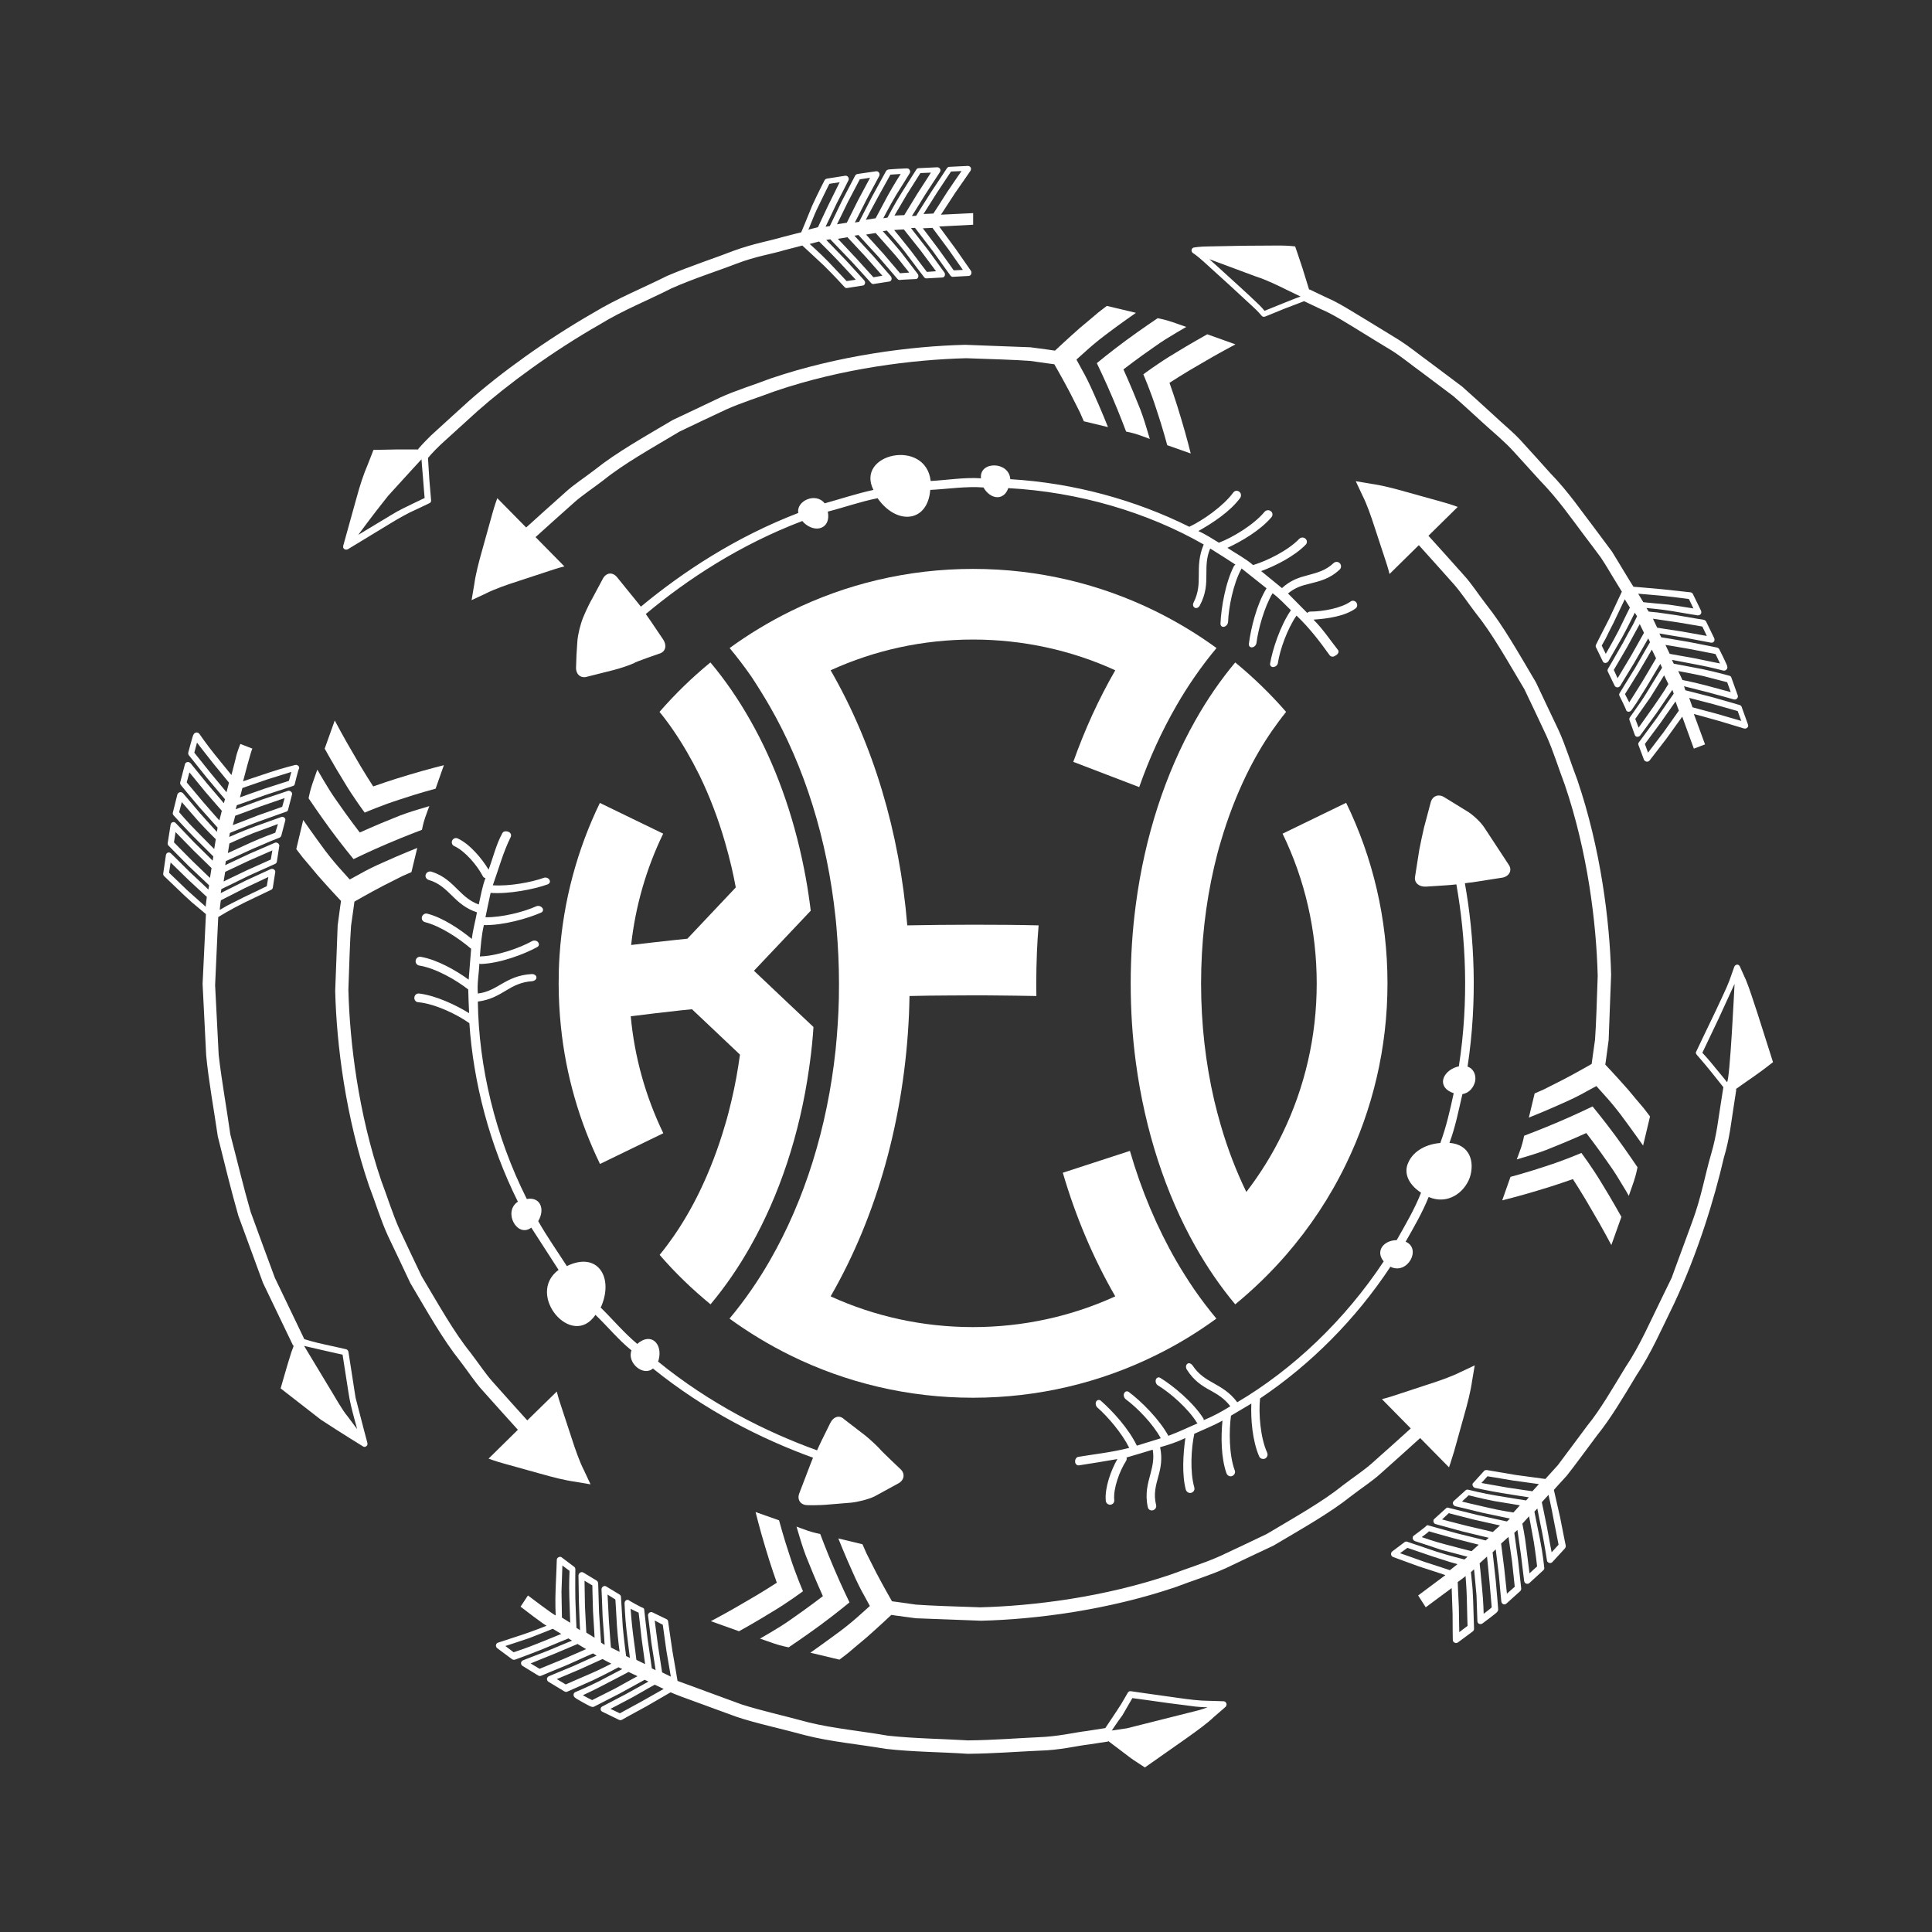 <svg xmlns="http://www.w3.org/2000/svg" x="30px" y="30px" viewBox="0 0 864 864" enable-background="new 0 0 864 864"><rect x="0" y="0" width="864" height="864" fill="#333333" stroke="none"/><style>.fs0,.ls0{fill:#fff}</style><g transform="translate(182.385 187.085) scale(.585)"><g><path class="ls0" d="M195.3,546.5c-13.5-27.9-22-58.1-24.9-89.4c12.8-1.6,25.8-3.2,38.9-4.6c2.6-0.3,5.3-0.5,7.9-0.8l10.6,10 l26.1,24.7c-1.6,11.8-3.7,23.4-6.4,34.8c-1.5,6.4-3.1,12.8-5,19c-5.3,18.2-11.9,35.3-19.6,51.2c-5.9,12.1-12.5,23.5-19.8,34 c-3,4.3-6.5,9.1-10.6,14.1c11.8,13.7,24.9,26.3,38.9,37.8c11.2-13.4,21.5-28.3,30.7-44.7c21.8-38.6,37.4-84.8,44.6-135.5 c0.2-1.7,0.5-3.3,0.7-5c1.2-8.8,2.1-17.7,2.7-26.8l-20.9-19.7l-24.6-23.3l29.4-31.1l14-14.8c-0.2-1.6-0.4-3.1-0.6-4.7 c-1.2-9.2-2.7-18.3-4.5-27.3c-8.3-42-22.3-80.4-40.9-113.2c-9.2-16.3-19.5-31.3-30.7-44.6c-14,11.5-27,24.1-38.9,37.8 c4.1,5,7.6,9.8,10.6,14.2c7.2,10.5,13.8,21.9,19.8,34c7.7,15.8,14.3,32.9,19.6,51.2c1.8,6.3,3.5,12.6,5,19 c1.2,5.2,2.3,10.5,3.3,15.8l-25.3,26.8l-11.7,12.4c-3.2,0.3-6.4,0.7-9.6,1c-11.2,1.2-22.4,2.5-33.4,3.8 c3.3-29.8,11.6-58.5,24.5-85.1L146.8,294c-17.2,35.5-28,74.8-30.8,116.3c-0.5,7.2-0.7,14.4-0.7,21.7c0,11.1,0.6,22,1.7,32.8 c3.8,37.4,14.2,72.8,29.9,105.2L195.3,546.5z"/></g><g><path class="ls0" d="M276.6,220c26.8,46.5,44,101.9,50.3,161.1c0.3,2.8,0.6,5.6,0.8,8.4c1.2,14,1.9,28.2,1.9,42.5 c0,3.8-0.1,7.7-0.1,11.5c-0.3,13.3-1.2,26.4-2.5,39.3c-6.3,59.2-23.5,114.6-50.3,161.1c-4.4,7.7-9.1,15.1-14,22.2 c-5.4,7.8-11,15.2-16.8,22.1c14.7,10.7,30.3,20.1,46.7,28.2c42.1,20.7,89.4,32.3,139.4,32.3s97.4-11.6,139.4-32.3 c16.4-8,32-17.5,46.7-28.2c-5.8-7-11.4-14.3-16.8-22.1c-4.9-7.2-9.6-14.6-14-22.2c-14.7-25.6-26.6-53.8-35.3-83.9l-51.3,16.7 c9.9,33.8,23.4,65.6,40.1,94.5c-33.7,15.4-70.7,23.5-108.8,23.5s-75.1-8.1-108.8-23.5c35.6-61.7,56.4-136.6,59.9-215.6 c0.2-4.7,0.3-9.3,0.4-14c9.8-0.2,19.5-0.4,29.4-0.4c6.4,0,12.7-0.1,19.1-0.1s12.8,0,19.1,0.1c9.8,0.1,19.6,0.2,29.4,0.4 c-0.1-3.2-0.1-6.5-0.1-9.7c0-7.9,0.2-15.8,0.5-23.7c0.3-6.9,0.7-13.8,1.3-20.6c-16.6-0.4-33.4-0.5-50.2-0.5s-33.6,0.2-50.2,0.5 c-5.9-71.4-26.1-138.7-58.6-195c33.7-15.4,70.7-23.5,108.8-23.5s75.1,8.1,108.8,23.5c-12.6,21.8-23.3,45.3-32.1,70l50.4,19.3 c7.7-22,17.2-42.7,28.3-62c4.4-7.7,9.1-15.1,14-22.2c5.4-7.8,11-15.2,16.8-22.1c-14.7-10.7-30.3-20.1-46.7-28.2 c-42.1-20.7-89.4-32.3-139.4-32.3s-97.4,11.6-139.4,32.3c-16.4,8.1-32,17.5-46.7,28.2c5.8,7,11.4,14.3,16.8,22.1 C267.6,205,272.2,212.4,276.6,220z"/></g><g><path class="ls0" d="M668.7,317.5c17.1,35.2,26.1,74.2,26.1,114.5s-9,79.2-26.1,114.5c-7.6,15.8-16.9,30.8-27.7,44.9 c-7.7-15.8-14.3-32.9-19.6-51.2c-1.8-6.3-3.5-12.6-5-19c-6.6-28.5-10-58.5-10-89.2s3.4-60.7,10-89.2c1.5-6.4,3.1-12.8,5-19 c5.3-18.2,11.9-35.3,19.6-51.2c5.9-12.1,12.5-23.5,19.8-34c3-4.3,6.5-9.1,10.6-14.2c-11.9-13.7-24.9-26.3-38.9-37.8 c-11.2,13.4-21.5,28.3-30.7,44.7c-22.5,39.9-38.4,87.9-45.3,140.5c-2.6,19.5-3.9,39.6-3.9,60.2s1.3,40.7,3.9,60.1 c7,52.6,22.9,100.6,45.3,140.5c9.2,16.3,19.5,31.3,30.7,44.7c14-11.5,27-24.1,38.9-37.8c18.2-21,33.7-44.3,45.9-69.6 c20.2-41.7,31.6-88.5,31.6-138s-11.3-96.3-31.6-138L668.7,317.5z"/></g></g><g class="fs0"><g><g><g><path d="M224.6,372.7c-2.7,4.9-4,10.6-6.1,16.2c-3.1-5.1-8.4-11.4-13.7-13.9c-1-0.5-2.1-0.1-2.6,0.9c-0.4,1,0,2.1,1,2.5 c4.8,2.2,10.2,8.6,12.7,13.4c0.2,0.5,0.7,0.8,1.2,0.9c-1.4,3.7-2.1,7.8-3,11.8c-3.8-1.4-6.4-3.7-9-6.3c-3.3-3.2-6.4-6.6-12.2-8.4 c-1-0.3-2.2,0.3-2.5,1.3c-0.4,1,0.3,2.1,1.3,2.4c4.8,1.4,7.6,4.3,10.6,7.2c2.9,2.9,6.1,5.7,11,7.3c-0.7,3.9-1.8,7.7-2.3,11.9 c-5.4-4.4-12.9-9.5-19.9-11.3c-1-0.3-2.1,0.4-2.4,1.4c-0.3,1.1,0.3,2.1,1.4,2.4c6.9,1.7,15.5,7.5,20.6,11.9 c-0.4,4.5-0.7,9.2-1.1,13.8c-5.6-4.1-14-8.9-21.4-10.2c-1.1-0.2-2.1,0.5-2.3,1.6s0.5,2.1,1.6,2.3c7.5,1.2,16.7,6.6,21.9,10.7l0,0 c0.1,3.5,0.2,7.1,0.4,10.6c-6-3.7-14.9-7.9-22.4-8.8c-1.1-0.1-2,0.7-2.1,1.8c-0.1,1.1,0.7,2.1,1.8,2.1c7.5,0.7,17.4,5.5,22.7,9.3 h0.1c1.8,26.6,9,54.4,21.7,79.9c-6.8,4.5-0.3,16.4,6,11.6l12.2,18.9c-14.9,11,6,35.7,16.5,20.1c5.5,5.3,10.3,11.2,16.1,15.9 c-2.1,5.7,5.4,11.8,9.6,8.1c23.4,18.9,48.7,31.6,71.6,39.9c-0.4,1.1-0.9,2.1-1.2,3l-4.9,12.8c-1.2,2.9,0.5,5.4,3.6,5.4 c0,0,4.8,0.2,9.8-0.3c4.8-0.4,9.7-0.8,9.7-0.8c3.1-0.3,7.8-1.5,10.5-2.8l10.8-5.9c2.6-1.5,2.9-4.4,0.8-6.3c0,0-2.1-2-4.2-4 s-4.1-4-4.1-4c-1.9-2.2-5.3-5.3-7.4-7l-9.6-7.4c-2-1.9-4.7-1.1-6.1,1.8l-4.1,8.3c-0.5,1.1-1.2,2.5-1.8,3.9 c-22.7-8.2-47.9-20.8-71.1-39.7c0.1-0.3,0.2-0.5,0.3-0.9c1.8-7.1-3.5-12.4-9.6-7c-5.9-4.9-10.8-10.8-16.4-16.3l0.3-0.5 c5.6-13.1-1.7-24.7-15.4-18c-4.3-6.7-8.9-13.2-12.8-20.1c3.2-5.4,0.9-11-5.1-9.9c-14.2-28.2-21.5-59.3-21.9-88.3 c5.6-0.7,9.2-2.9,12.7-5c3.3-2,6.7-3.8,11.6-4.1c1-0.1,1.8-0.7,1.9-1.5c0,0,0-0.1,0-0.2c0-0.9-1-1.5-2-1.5 c-6,0.3-9.9,2.3-13.7,4.5c-3.3,1.9-6.2,3.7-10.5,4.2c-0.4-4.6,0.5-8.9,0.7-13.4c0.2,0.1,0.4,0.2,0.7,0.2 c8.6-0.3,19.4-4.4,25.2-7.6c0.5-0.3,0.7-0.7,0.7-1.1s-0.1-0.7-0.4-1.1c-0.6-0.7-1.8-0.9-2.7-0.4c-5.4,3-15.5,6.6-23,6.8 c-0.1,0-0.2,0.1-0.3,0.1c0.4-4.8,0.7-9.5,1.8-14.1c8.5,0.2,19.5-2.9,25.6-5.6c0.5-0.2,0.8-0.6,0.8-1c0.1-0.4,0-0.8-0.3-1.1 c-0.6-0.8-1.8-1.1-2.7-0.7c-5.5,2.5-15.3,5-22.7,4.9c0.8-3.7,1.5-7.4,2.3-10.9c8.2,0.6,19.4-1.6,25.5-3.8c0.5-0.2,0.8-0.5,1-1 c0.1-0.4,0-0.7-0.2-1.1c-0.5-0.8-1.7-1.2-2.6-0.8c-5.6,2-15.4,3.8-22.7,3.3c2.7-7.6,4.7-15,8-21.6c0.4-0.9,0-1.9-1-2.3 C226.1,371.5,225,371.8,224.6,372.7z"/></g><g><path d="M598.3,290.6c-3.4-4.3-6.7-9.3-10.9-13.5c6.2-0.4,13.9-1.5,18.7-4.9c0.9-0.6,1.1-1.8,0.5-2.7c-0.6-0.9-1.8-1.1-2.6-0.5 c-4.2,3-12.5,4.5-18,4.5c-0.5,0-1,0.2-1.4,0.6c-2.8-2.8-5.7-5.8-8.6-8.7c3.1-2.6,6.3-3.6,9.8-4.4c4.3-1.1,8.9-2.1,13.3-6.3 c0.8-0.7,0.8-2,0.1-2.8c-0.8-0.8-2-0.8-2.8-0.1c-3.6,3.4-7.4,4.3-11.4,5.4c-3.9,1-7.8,2.2-11.7,5.8c-3.1-2.5-6.1-5-9.3-7.6 c6.5-2.4,14.8-6.6,19.9-11.8c0.8-0.8,0.7-2-0.1-2.7s-2-0.7-2.8,0.1c-5,5.2-14.3,9.8-20.6,11.7c-3.5-3-7.6-5.1-11.5-7.7 c6.4-2.9,14.9-8,19.7-13.7c0.7-0.8,0.6-2.1-0.3-2.7c-0.9-0.7-2.1-0.5-2.8,0.3c-4.8,5.8-14.3,11.5-20.4,13.8l0,0 c-3-1.8-6-3.8-9.2-5.2c6.4-3.6,14.2-8.7,18.7-14.8c0.6-0.9,0.5-2.1-0.4-2.8s-2.1-0.5-2.7,0.4c-4.3,5.9-13.5,12.4-19.5,15.2 l-0.1,0.1c-23.9-11.9-51.5-19.6-80.1-21.3c-0.5-8.1-14-8.2-13.1-0.4c-7.5-0.5-15,0.8-22.5,1.2c-2.2-19.2-33.8-12.3-25.6,4 c-7.4,1.6-14.6,4-21.8,6c-4-5.1-12.8-1.1-11.8,4.3c-28.1,10.8-51.7,26.4-70.4,41.9c-0.7-0.9-1.4-1.8-2-2.5l-8.6-10.6 c-2-2.5-4.9-2.2-6.4,0.6c0,0-2.3,4.3-4.6,8.6c-2.4,4.2-4.2,8.7-4.2,8.7c-1.2,2.9-2.4,7.7-2.6,10.7c0,0-0.2,3-0.4,6.1 c-0.1,3-0.2,5.9-0.2,5.9c0.1,3.1,2.4,4.7,5.1,3.8l11.5-2.9c2.8-0.7,7.1-2.1,9.5-3.2c-0.2-0.3,11.5-4.3,11.5-4.3 c2.5-0.9,3.1-3.7,1.3-6.3l-5.2-7.7c-0.7-1-1.6-2.3-2.5-3.6c18.5-15.5,42.1-31,70-41.6c0.2,0.2,0.4,0.4,0.6,0.7 c5.2,5,12.3,2.8,10.8-4.9c7.4-1.9,14.7-4.5,22.3-6l0.3,0.5c8.6,11.7,22.1,10.2,23.2-4.2c7.9-0.4,15.9-1.7,23.8-1.1 c3.1,5.4,9.1,6.1,11.1,0.3c31.5,1.7,62.2,10.8,87.4,25.2c-2.2,5.2-2.2,9.6-2.2,13.8c0,4-0.1,7.7-2.3,12.1 c-0.5,0.9-0.3,1.9,0.4,2.3l0.1,0.1c0.8,0.4,1.8-0.1,2.3-1.1c2.8-5.3,2.9-9.6,2.9-14c0-3.7,0-7.4,1.7-11.4 c3.9,2.4,7.6,4.8,11.3,7.2c-0.2,0.2-0.4,0.3-0.6,0.5c-3.9,7.5-5.8,18.9-6.1,25.9c0,0.5,0.2,1,0.5,1.2s0.7,0.3,1.1,0.2 c0.9-0.2,1.7-1.1,1.8-2.1c0.2-6.4,2.3-17.1,5.9-23.7c0.1-0.1,0-0.2,0.1-0.3c3.8,3,7.5,6,11.2,8.9c-4.5,7.3-7,18-7.9,24.8 c-0.1,0.5,0.1,1,0.4,1.3c0.3,0.2,0.6,0.4,1.1,0.3c0.9-0.1,1.8-1,1.9-2c0.8-6.2,3.5-16,7.2-22.2c3,2.2,5.6,5.1,8.2,7.6 c-4.8,7-8.2,17.5-9.3,23.8c-0.1,0.5,0.1,1,0.4,1.3c0.3,0.2,0.6,0.4,1.1,0.3c1-0.1,1.9-0.9,2-1.9c0.9-5.8,4.1-15,8.3-21.1 c5.8,5.5,10.5,11.7,14.8,17.7c0.6,0.8,1.7,0.9,2.6,0.2C598.6,292.5,598.9,291.3,598.3,290.6z"/></g><g><path d="M482.6,655.3c5.4-0.8,11.2-1.8,17.1-2.8c-2.9,5.1-5.7,12.8-5.2,18.6c0.1,1.1,1,1.9,2.1,1.8c1.1-0.1,1.8-1,1.7-2.1 c-0.5-5.2,2.4-13,5.3-17.5c0.3-0.4,0.3-1,0.2-1.5c3.8-1.1,7.8-2.3,11.7-3.5c0.7,4-0.1,7.3-1,10.8c-1.2,4.4-2.5,8.9-1.2,14.9 c0.2,1.1,1.3,1.7,2.3,1.4c1.1-0.3,1.7-1.4,1.4-2.4c-1.2-4.9-0.1-8.7,1-12.7c1.1-3.9,1.9-8,0.8-13.1c3.9-1.1,7.6-2.3,11.3-4.1 c-1,7.1-1.6,16.3,0.2,23.1c0.3,1,1.4,1.7,2.4,1.4c1.1-0.3,1.7-1.3,1.4-2.4c-2-7-1.4-17.5,0-24c4.1-1.9,8.5-3.6,12.6-5.9 c-0.7,7.1-0.7,16.5,1.8,23.6c0.4,1,1.5,1.6,2.5,1.2c1-0.4,1.6-1.5,1.2-2.5c-2.6-6.9-2.6-17.8-1.7-24.5l0,0c3-1.8,6.1-3.6,9.1-5.4 c-0.3,7,0.5,16.7,3.5,23.6c0.4,1,1.6,1.4,2.6,1c1-0.5,1.4-1.6,1-2.6c-3.1-6.8-3.9-17.8-3.2-24.2v-0.1 c22.2-14.9,42.6-35.1,58.3-58.9c7.6,3.8,14.1-8.1,6.8-11.2c3.7-6.5,7.5-13,10.3-20c8.4,3.6,15.9-1.8,18.4-8.7 c2.3-7.1,0-14.8-9.1-15.5c2.7-7.2,4.1-14.6,5.8-21.8c3.1-0.5,5.1-3.1,5.7-5.8c0.5-2.7-0.7-5.6-3.4-6.5c4.5-29.7,3.1-58-1.2-82 c1.1-0.2,2.2-0.3,3.2-0.4l13.5-2.1c3-0.5,4.7-3.2,2.9-5.8L664,370.4c-1.6-2.6-5.2-6-7.9-7.6l-10.4-6.4c-2.6-1.5-5.2-0.3-5.9,2.5 l-3,11.3c-0.6,2.7-1.6,7.1-2.1,9.9l-1.9,12.1c-0.4,2.6,1.8,4.5,5,4.3l9.2-0.6c1.2-0.1,2.7-0.2,4.3-0.4 c4.2,23.8,5.7,51.9,1.1,81.4c-0.3,0.1-0.6,0.1-0.9,0.2c-6.7,2.1-9.1,9.2-1.4,11.8c-1.6,7.4-3.3,15-6,22.3c-0.2,0-0.4,0-0.6,0 c-7.2,0.8-11.9,4.5-13.7,8.7c-2,4.2-0.5,9.4,5.7,13.5c-2.9,7.4-7,14.3-10.9,21.2c-6,0.1-9.6,5-5.8,9.5 c-17.4,26.3-40.6,48.3-65.5,63c-3.3-4.5-7.2-6.6-10.7-8.6c-3.4-1.9-6.6-3.8-9.3-7.9c-0.6-0.8-1.5-1.2-2.2-0.8l-0.1,0.1 c-0.7,0.5-0.8,1.6-0.3,2.5c3.2,5.1,6.9,7.4,10.6,9.4c3.2,1.8,6.3,3.6,8.9,7.1c-3.9,2.4-7.7,4.5-11.9,6.2c0-0.2,0-0.5-0.1-0.7 c-4.6-7.3-13.6-14.7-19.3-18.2c-0.5-0.3-0.9-0.3-1.3-0.1c-0.3,0.2-0.6,0.4-0.7,0.9c-0.3,0.9,0.1,2.1,1,2.6 c5.3,3.2,13.5,10.3,17.4,16.7c0.1,0.1,0.2,0.1,0.3,0.2c-4.4,1.9-8.7,4-13.1,5.6c-4.1-7.5-12.3-15.6-17.7-19.6 c-0.4-0.3-0.9-0.4-1.3-0.2c-0.3,0.1-0.6,0.4-0.8,0.8c-0.4,0.9,0,2.1,0.8,2.7c4.9,3.6,12.1,10.9,15.6,17.4 c-3.6,1.1-7.2,2.2-10.7,3.3c-3.7-7.7-10.8-15.4-16-20c-0.4-0.4-0.9-0.5-1.3-0.4s-0.7,0.3-0.9,0.7c-0.4,0.8-0.2,2,0.6,2.7 c4.6,4,11,11.5,14.2,18c-7.8,2-15.5,2.8-22.7,4c-0.9,0.1-1.6,1.1-1.5,2.2C480.8,654.7,481.7,655.5,482.6,655.3z"/></g></g><g><g><path d="M757.5,334.8l-5.2-14.3c0,0-3.6,5-7.2,10c-3.7,4.8-7.4,9.6-7.4,9.6c-0.3,0.4-0.8,0.6-1.4,0.5c-0.5-0.1-0.9-0.4-1.1-0.8 l-2.5-6.7c-0.1-0.4-0.1-0.8,0.2-1.1c0,0,3.9-5.3,7.9-10.7c3.9-5.6,7.7-11.1,7.7-11.1l-0.6-1.7c0,0-3.6,5.2-7.1,10.4 c-3.6,5-7.3,10-7.3,10c-0.3,0.4-0.8,0.6-1.3,0.6s-0.9-0.3-1.1-0.8l-2.4-6.7c-0.1-0.4-0.1-0.8,0.2-1.2c0,0,1-1.4,2.4-3.4 c1.5-2.1,3.4-4.8,5.1-7.6c3.4-5.6,6.9-11.2,6.9-11.2l-0.8-1.7c0,0-3.2,5.2-6.3,10.5c-1.6,2.5-3.2,5.1-4.4,7 c-1.3,1.9-2.2,3.2-2.2,3.2c-0.3,0.4-0.8,0.7-1.3,0.7s-0.9-0.3-1.1-0.7c0.2-0.1-3-6.5-3-6.5c-0.2-0.4-0.1-0.8,0.1-1.1 c0,0,3.4-5.6,6.9-11.2c3.3-5.8,6.7-11.6,6.7-11.6l-0.8-1.7c0,0-3.1,5.4-6.2,10.8c-3.2,5.2-6.3,10.4-6.3,10.4 c-0.3,0.4-0.8,0.7-1.3,0.7s-1-0.3-1.2-0.7l-3.1-6.4c-0.2-0.4-0.1-0.8,0.1-1.2c0,0,3.4-5.8,6.7-11.6c1.6-3,3.2-6,4.5-8.2 c1.1-2.2,1.8-3.7,1.8-3.7l-1-1.6c0,0-0.7,1.4-1.7,3.4s-2.4,4.8-3.9,7.5c-3.1,5.4-6.2,10.8-6.2,10.8c-0.3,0.4-0.7,0.7-1.3,0.8 c-0.5,0-1-0.2-1.2-0.7l-3.1-6.4c-0.2-0.4-0.1-0.8,0.1-1.2c0,0,2.9-5.8,5.9-11.6c2.8-6,5.6-12,5.6-12s-1.6-2.6-4.4-7.2 c-1.4-2.3-3-5.1-5.1-8.2c-2.2-3-4.7-6.3-7.5-10c-5.5-7.3-11.6-16.1-19.6-24.3c-3.8-4.2-7.8-8.6-11.9-13.1 c-4-4.4-8.8-8.3-13.3-12.4c-4.5-4.1-9-8.3-13.5-12.2c-4.8-3.6-9.5-7.1-14.1-10.6c-4.6-3.3-8.9-6.9-13.3-9.7 c-4.5-2.7-8.7-5.3-12.6-7.7c-7.8-4.8-14.3-8.9-19.2-10.9c-4.8-2.3-7.6-3.6-7.6-3.6s-4.4,1.7-8.9,3.4c-4.3,1.8-8.6,3.5-8.6,3.5 c-0.3,0.1-0.7,0.1-1,0c-0.1-0.1-0.3-0.2-0.4-0.3c0,0-1.7-2.1-4.5-4.6c-2.8-2.6-6.6-6.1-10.4-9.6c-3.9-3.6-7.9-7.1-10.8-9.8 c-3-2.8-5.2-4.2-5.2-4.2c-0.5-0.4-0.7-1.1-0.4-1.7c0.2-0.4,0.5-0.6,0.9-0.7h-0.1c0,0,2.9-0.5,7-0.5c4.2-0.1,9.8-0.2,15.4-0.3 c5.8,0,11.5-0.1,15.8-0.1c4.4,0,7.2,0.4,7.2,0.4s1.7,4.9,3.3,9.8c1.5,4.8,3,9.7,3,9.7l0.1-0.3c0,0,2.8,1.4,7.7,3.7 c5.1,2.1,11.6,6.3,19.7,11.2c4,2.4,8.3,5.1,12.9,7.9c4.5,2.9,8.9,6.5,13.6,9.9c4.7,3.5,9.5,7.1,14.4,10.8 c4.6,4.1,9.2,8.3,13.8,12.5c4.5,4.3,9.5,8.2,13.5,12.8c4.1,4.5,8.2,9,12.1,13.4c8.2,8.4,14.3,17.5,20,24.9 c2.8,3.8,5.4,7.2,7.6,10.2c2,3.2,3.7,6.1,5.1,8.4c2.8,4.7,4.5,7.3,4.5,7.3s6.3,0.5,12.7,1.1c6.4,0.7,12.9,1.4,12.9,1.4 c0.5,0.1,0.8,0.4,1,0.8l3.6,7.4c0.2,0.5,0.2,1.1-0.1,1.5s-0.8,0.6-1.4,0.6c0,0-5.7-0.9-11.4-1.9c-5.5-0.9-11.5-1.4-11.5-1.4 l1,1.6c0,0,1.6,0.2,3.9,0.4c2.3,0.3,5.4,0.8,8.4,1.2c6.2,1.1,12.4,2.1,12.4,2.1c0.4,0.1,0.8,0.4,1,0.8l3.6,7.4 c0.2,0.5,0.2,1.1-0.1,1.5s-0.8,0.6-1.4,0.5c0,0-5.8-1.1-11.6-2.2c-5.7-0.9-11.4-1.9-11.4-1.9l0.8,1.7c0,0,6.2,1,12.4,2.1 c6.3,1.2,12.6,2.5,12.6,2.5c0.4,0.1,0.8,0.4,1,0.8c0,0,3.7,7.4,3.5,7.5c0.2,0.5,0.1,1.1-0.3,1.5c-0.3,0.4-0.9,0.6-1.4,0.5 c0,0-5.6-1.5-11.5-2.6c-5.8-1.1-11.5-2.2-11.5-2.2l0.8,1.7c0,0,6.3,1.2,12.6,2.4c6.3,1.3,12.3,3,12.3,3c0.4,0.1,0.8,0.4,0.9,0.9 l2.8,7.8c0.2,0.5,0.1,1.1-0.3,1.5c-0.4,0.4-0.9,0.5-1.4,0.4c0,0-5.6-1.6-11.2-3.1c-5.5-1.4-11.1-2.8-11.1-2.8l0.6,1.8 c0,0,6,1.5,12.1,3.1c6.1,1.7,12.2,3.5,12.2,3.5c0.4,0.1,0.8,0.5,0.9,0.9l2.8,7.8c0.2,0.5,0.1,1.1-0.3,1.4 c-0.4,0.4-0.9,0.5-1.4,0.4c0,0-5.7-1.7-11.3-3.4c-5.6-1.6-11.2-3.1-11.2-3.1l5,13.6L757.5,334.8z M718.1,292.4 c0,0,3-5.1,5.7-10.3c2.5-5.2,5.1-10.4,5.1-10.4l-2.3-3.7c0,0-2.5,5.2-5,10.5c-1.3,2.5-2.6,5.1-3.5,7c-1.1,1.9-1.8,3.2-1.8,3.2 L718.1,292.4z M723.4,303.3c0,0,3-5,6-10c2.9-5.2,5.8-10.3,5.8-10.3l-1.9-3.9c0,0-2.9,5.2-5.7,10.4c-3,5.1-5.9,10.1-5.9,10.1 L723.4,303.3z M728.6,314.1c0,0,3.1-4.8,6.1-9.7c3-5,5.9-10,5.9-10l-1.9-3.9c0,0-2.9,5.1-5.9,10.1c-3,4.9-6.1,9.8-6.1,9.8 L728.6,314.1z M732.8,325.4c0,0,3.4-4.8,6.8-9.6c1.7-2.5,3.4-4.9,4.6-6.8c1.1-1.8,1.9-3.1,1.9-3.1l-1.9-3.9c0,0-3,4.9-6.1,9.8 c-3.4,4.8-6.8,9.7-6.8,9.7L732.8,325.4z M737,336.6c0,0,3.5-4.6,7-9.2c3.4-4.8,6.8-9.6,6.8-9.6l-1.5-4.1c0,0-3.4,4.8-6.8,9.7 c-3.5,4.7-6.9,9.3-6.9,9.3L737,336.6z M755.4,312.1l1.5,4.2c0,0,5.4,1.5,10.8,2.9c5.5,1.6,11,3.2,11,3.2l-1.6-4.4 c0,0-5.5-1.6-10.9-3.1C760.8,313.5,755.4,312.1,755.4,312.1z M750.5,300.1l1.9,4c0,0,5.5,1.1,10.8,2.5c5.4,1.5,10.8,2.9,10.8,2.9 l-1.6-4.4c0,0-5.4-1.4-10.8-2.8C756.1,301.1,750.5,300.1,750.5,300.1z M744.8,288.4l1.9,4c0,0,5.6,1,11.2,2 c5.6,1.2,11.3,2.3,11.3,2.3l-2-4.2c0,0-5.6-1.1-11.2-2.2C750.4,289.3,744.8,288.4,744.8,288.4z M739.2,276.7l1.9,4 c0,0,5.5,0.9,11,1.7c5.6,1,11.2,2,11.2,2l-2-4.2c0,0-5.6-1-11.1-1.9C744.6,277.5,739.2,276.7,739.2,276.7z M732.6,265.5l2.3,3.8 c0,0,5.7,0.6,11.4,1.1c5.5,0.8,11,1.7,11,1.7l-2-4.2c0,0-5.6-0.8-11.4-1.4C738.2,266,732.6,265.5,732.6,265.5z M581.6,132.6 c0,0-2.5-1.2-6.2-3s-8.6-4.3-13.9-6c-10.3-3.8-20.7-7.7-20.7-7.7s6.4,5.7,12.7,11.5c3.1,2.8,6.1,5.6,8.4,7.8 c2.3,2.1,3.6,3.8,3.6,3.8s3.9-1.6,7.9-3.2C577.5,134.1,581.6,132.6,581.6,132.6z"/></g><g><path d="M634.2,713.5l12.2-9.1c0,0-5.9-2-11.9-3.9c-5.8-2.1-11.5-4.2-11.5-4.2c-0.5-0.2-0.8-0.6-0.9-1.1c-0.1-0.5,0.1-1,0.4-1.3 l5.7-4.3c0.3-0.2,0.8-0.3,1.2-0.1c0,0,6.4,2.2,12.7,4.3c6.5,2.1,12.8,3.6,12.8,3.6l1.4-1.2c0,0-5.9-1.6-11.7-3.1 c-5.9-2-11.8-3.9-11.8-3.9c-0.5-0.2-0.9-0.6-1-1.1s0-1,0.4-1.3c0,0,5.7-4.2,5.6-4.4c0.3-0.3,0.7-0.4,1.1-0.2 c0,0,6.3,1.8,12.6,3.5c6.5,1.6,12.9,3.2,12.9,3.2l1.4-1.2c0,0-6-1.4-12-2.9c-5.9-1.6-11.7-3.2-11.7-3.2c-0.5-0.1-0.9-0.5-1-1 c-0.2-0.5,0-1,0.3-1.3l5.3-4.8c0.3-0.3,0.7-0.4,1.1-0.2c0,0,6.4,1.6,12.9,3.2c6.6,1.5,13.2,2.9,13.2,2.9s1.4-1.2,1.3-1.3 c0,0-6.1-1.3-12.3-2.6c-6-1.5-12-2.9-12-2.9c-0.5-0.1-0.9-0.5-1.1-1c-0.2-0.5,0-1,0.3-1.3l5.3-4.8c0.3-0.3,0.7-0.4,1.2-0.3 c0,0,6.6,1.7,12.9,2.7c6.5,1.1,13,2.1,13,2.1l1.2-1.4c0,0-6.1-0.9-12.1-1.9s-11.9-2.3-11.9-2.3c-0.5-0.1-0.9-0.5-1.1-1 c-0.2-0.5-0.1-1,0.3-1.3l4.8-5.3c0.3-0.3,0.7-0.4,1.1-0.4c0,0,6.5,1.1,13,2.2c6.7,0.9,13.3,1.8,13.3,1.8s2.1-2.3,5.6-6.2 c3.2-4.3,7.8-10.4,13.2-17.7c5.8-7.1,11.1-16.4,17.1-26.2c6.4-9.5,11.2-20.8,16.6-31.7l4-8.2c1-2.9,2.1-5.7,3.1-8.5 c2.1-5.6,4.1-11.2,6.1-16.6c4-10.7,5.8-21.3,8.4-30.1c2.6-8.8,3.3-16.4,4.2-21.7c0.8-5.3,1.3-8.3,1.3-8.3s-2.9-3.7-5.9-7.4 c-2.9-3.6-6-7.1-6-7.1c-0.2-0.3-0.4-0.6-0.4-0.9c0-0.2,0-0.3,0.1-0.4c0,0,4.4-9.3,8.9-18.6c2.2-4.8,4.6-9.6,6-13.3 c1.3-3.7,2.2-6.2,2.2-6.2c0.2-0.6,0.9-1,1.5-0.9c0.4,0.1,0.7,0.3,0.9,0.7V432c0,0,1.1,2.6,2.9,6.5c1.6,3.9,3.2,9.2,5,14.5 c3.5,11,7,22,7,22s-4,3.2-8.3,6.2c-4.2,2.9-8.4,5.9-8.4,5.9h0.3c0,0-0.5,3.1-1.3,8.5c-0.9,5.4-1.6,13.2-4.3,22.2 c-4.2,18.2-11.5,42.2-22.1,64.9c-5.5,11.2-10.5,22.7-17,32.4c-6,10-11.6,19.4-17.5,26.7c-5.6,7.5-10.2,13.8-13.6,18.1 c-3.7,4-5.8,6.4-5.8,6.4s1.4,6.1,2.8,12.3c1.2,6.3,2.5,12.6,2.5,12.6c0.1,0.5-0.1,0.9-0.4,1.3l-5.6,6.1c-0.4,0.4-1,0.5-1.5,0.3 s-0.9-0.6-0.9-1.1c0,0-0.9-5.9-2-11.7c-1.2-5.7-2.3-11.5-2.3-11.5l-1.3,1.4c0,0,1.2,6.3,2.5,12.5c1.3,6.4,1.9,12.6,1.9,12.6 c0.1,0.4-0.1,0.9-0.5,1.2l-6.1,5.6c-0.4,0.4-1,0.5-1.5,0.3s-0.8-0.6-0.9-1.2c0,0-0.7-5.8-1.4-11.5c-0.8-5.6-1.6-11.3-1.6-11.3 l-1.4,1.3c0,0,0.9,6.2,1.7,12.3c0.7,6.3,1.4,12.6,1.4,12.6c0,0.4-0.1,0.9-0.5,1.2l-6.1,5.5c-0.4,0.4-1,0.5-1.4,0.3 c-0.5-0.2-0.8-0.6-0.9-1.2c0,0-0.6-5.9-1.1-11.8c-0.7-5.8-1.4-11.5-1.4-11.5l-1.4,1.3c0,0,0.7,6.3,1.4,12.6 c0.6,6.4,1.1,12.9,1.1,12.9c0,0.5-0.2,0.9-0.5,1.2c0.1,0.2-6.5,5.1-6.5,5.1c-0.4,0.3-1,0.4-1.5,0.2s-0.8-0.7-0.8-1.2 c0,0-0.2-5.8-0.4-11.5c-0.5-5.9-1.1-11.7-1.1-11.7l-1.4,1.3c0,0,0.2,1.6,0.4,4c0.3,2.4,0.5,5.6,0.6,8.7 c0.2,6.3,0.4,12.6,0.4,12.6c0,0.5-0.2,0.9-0.6,1.2l-6.6,4.9c-0.4,0.3-1,0.4-1.5,0.1c-0.5-0.2-0.8-0.7-0.8-1.2 c0,0-0.1-5.9-0.1-11.7c-0.2-5.7-0.4-11.5-0.4-11.5l-11.6,8.6L634.2,713.5z M662.5,663.2c0,0,5.6,1,11.3,2 c5.8,0.9,11.5,1.7,11.5,1.7l2.9-3.2c0,0-5.8-0.8-11.6-1.6c-5.7-1-11.4-1.9-11.4-1.9L662.5,663.2z M653.8,671.5 c0,0,5.7,1.4,11.5,2.7c5.9,1.4,11.5,2.2,11.5,2.2l2.9-3.2c0,0-5.7-1-11.4-1.9c-5.7-1.1-11.5-2.6-11.5-2.6L653.8,671.5z M644.9,679.5c0,0,5.6,1.5,11.2,2.9c5.7,1.3,11.5,2.7,11.5,2.7l3.2-2.9c0,0-5.8-1.3-11.6-2.6c-5.6-1.4-11.3-2.9-11.3-2.9 L644.9,679.5z M635.8,687.4c0,0,5.6,2,11.1,3.4c5.6,1.5,11.2,2.9,11.2,2.9l3.2-2.9c0,0-5.6-1.4-11.3-2.9c-5.5-1.5-11-3.1-11-3.1 C639.1,685,635.8,687.4,635.8,687.4z M626.1,694.6c0,0,5.5,1.9,11,3.9c5.7,1.8,11.3,3.7,11.3,3.7l3.4-2.7c0,0-1.4-0.4-3.5-1 c-2.1-0.7-5-1.6-7.8-2.5c-5.6-1.9-11.1-3.8-11.1-3.8L626.1,694.6z M655.4,704.8c0.1,0.1-3.5,2.7-3.5,2.7s0.2,5.5,0.5,11.1 c0.1,5.6,0.2,11.3,0.2,11.3l3.7-2.8c0,0-0.2-5.6-0.3-11.2C655.9,710.4,655.4,704.8,655.4,704.8z M665,696.1l-3.3,3 c0,0,0.6,5.7,1.1,11.3c0.6,5.8,0.7,11.3,0.7,11.3s3.7-2.8,3.6-2.9c0,0-0.5-5.7-1-11.5C665.6,701.7,665,696.1,665,696.1z M674.6,687.3l-3.3,3c0,0,0.7,5.6,1.4,11.1c0.6,5.7,1.2,11.3,1.2,11.3l3.5-3.1c0,0-0.6-5.6-1.2-11.3 C675.4,692.9,674.6,687.3,674.6,687.3z M683.8,678.1l-3,3.3c0,0,1.2,5.6,1.8,11.1c0.7,5.6,1.4,11.1,1.4,11.1l3.4-3.1 c0,0-0.6-5.5-1.5-11.1C684.9,683.7,683.8,678.1,683.8,678.1z M692.5,668.5l-3,3.3c0,0,1.2,5.5,2.3,11.1c1,5.7,2.1,11.3,2.1,11.3 l3.1-3.4c0,0-1.1-5.6-2.2-11.2C693.8,674,692.5,668.5,692.5,668.5z M772.3,483.9c1.3,0.1,3.4-43.9,3.4-43.9s-3.6,7.8-7.2,15.7 c-3.6,7.5-7.2,15.1-7.2,15.1s3,3.2,5.6,6.5C769.6,480.5,772.3,483.9,772.3,483.9z"/></g><g><path d="M236.1,713.5c0,0,12.1,9.2,12.4,8.9c0,0-0.3-6,0-12.4c0.3-6.2,0.5-12.4,0.5-12.4c0-0.5,0.3-1,0.8-1.2 c0.4-0.3,1-0.2,1.3,0l5.7,4.3c0.3,0.2,0.5,0.6,0.5,1.1c0,0-0.1,6.5,0,13c0.2,6.6,0.5,13.2,0.5,13.2l1.6,1c0,0-0.3-6.1-0.5-12.3 c-0.1-6-0.2-12.1-0.2-12.1c0-0.5,0.3-1,0.7-1.3c0.4-0.3,1-0.3,1.4-0.1l6.1,3.7c0.3,0.2,0.5,0.6,0.6,1c0,0,0.2,6.6,0.4,13.2 c0.4,6.7,0.9,13.5,0.9,13.5l1.6,1c0,0-0.4-6.2-0.9-12.5c-0.2-6.1-0.5-12.3-0.5-12.3c0-0.5,0.2-1,0.7-1.3c0.4-0.3,0.9-0.3,1.3-0.1 l6.1,3.7c0.3,0.2,0.6,0.6,0.6,1c0,0,0.4,6.7,0.8,13.4c0.6,6.5,1.5,13.1,1.5,13.1l1.7,0.8c0,0-0.8-6-1.5-12.1 c-0.7-6-0.9-12.3-0.9-12.3c0-0.5,0.2-1,0.6-1.3s0.9-0.3,1.3-0.1c-0.1,0.1,6.2,3.6,6.3,3.4c0.4,0.2,0.6,0.5,0.6,0.9 c0,0,0.7,6.5,1.5,13c1,6.6,1.9,13.2,1.9,13.2l1.7,0.8c0,0-0.9-6.1-1.9-12.3c-0.7-6-1.5-12.1-1.5-12.1c-0.1-0.5,0.2-1,0.6-1.3 s0.9-0.4,1.3-0.2l6.4,3.1c0.4,0.2,0.6,0.5,0.7,1c0,0,0.9,6.6,1.9,13.2c1.2,6.7,2.3,13.4,2.3,13.4s11.5,4.2,28.6,10.5 c8.7,2.8,19.2,5.1,30.2,8.1c11.1,2.7,23.3,3.8,35.3,5.9c12.1,1.3,24.4,1.4,35.8,2.1c11.4-0.1,22.1-1,31.2-1.4 c9.2-0.3,16.6-2.2,21.9-2.8c5.3-0.8,8.3-1.3,8.3-1.3s2.6-3.9,5.2-7.8c1.3-1.9,2.5-3.9,3.4-5.5s1.5-2.6,1.5-2.6 c0.2-0.3,0.5-0.5,0.8-0.6c0.1,0,0.3,0,0.5,0c0,0,10.2,1.5,20.5,2.9c5.3,0.8,10.6,1.4,14.4,1.4c4,0.1,6.6,0.2,6.6,0.2 c0.6,0,1.2,0.5,1.3,1.2c0.1,0.4-0.1,0.8-0.3,1.1h0.1c0,0-2.1,1.9-5.3,4.6c-3.1,3-7.6,6.2-12.2,9.5c-9.4,6.6-18.8,13.2-18.8,13.2 s-1.1-0.7-2.6-1.7c-1.6-1-3.7-2.4-5.7-4c-4.1-3.1-8.2-6.2-8.2-6.2l0.1,0.3c0,0-3.1,0.5-8.5,1.3c-5.4,0.6-13.1,2.6-22.4,2.8 c-9.3,0.4-20.3,1.3-31.9,1.4c-11.7-0.8-24.2-0.8-36.6-2.2c-12.3-2.1-24.8-3.2-36.1-6.1c-11.3-3.1-22-5.3-30.9-8.3 c-8.8-3.2-16.1-5.9-21.3-7.8c-5.1-1.8-8-3.1-8-3.1s-5.4,3.1-10.7,6.2c-5.6,3-11.1,6.1-11.1,6.1c-0.4,0.2-0.9,0.2-1.3,0l-7.4-3.6 c-0.5-0.2-0.8-0.7-0.8-1.2s0.3-1,0.8-1.2c0,0,5.2-2.7,10.5-5.5c5.1-2.8,10.1-5.6,10.1-5.6l-1.7-0.8c0,0-5.5,3-11.1,6.1 c-5.7,2.9-11.5,5.9-11.5,5.9c-0.4,0.2-0.9,0.2-1.3,0c-0.1,0.2-7.3-3.8-7.2-4c-0.5-0.3-0.7-0.8-0.7-1.3s0.3-1,0.8-1.2 c0,0,5.3-2.2,10.5-4.8c5.2-2.7,10.5-5.5,10.5-5.5l-1.7-0.8c0,0-5.7,3.1-11.4,5.8c-5.7,2.5-11.5,5.1-11.5,5.1 c-0.4,0.2-0.9,0.1-1.3-0.1l-7.1-4.3c-0.5-0.3-0.7-0.8-0.7-1.3s0.4-1,0.9-1.2c0,0,5.4-2.3,10.8-4.5c5.2-2.4,10.5-4.7,10.5-4.7 l-1.6-1c0,0-5.7,2.5-11.4,5.1c-5.9,2.4-11.8,4.9-11.8,4.9c-0.4,0.2-0.9,0.1-1.3-0.1l-7-4.3c-0.5-0.3-0.7-0.8-0.7-1.3 s0.4-1,0.9-1.2c0,0,5.5-2.2,11.1-4.3c5.4-2.3,10.8-4.5,10.8-4.5l-1.6-1c0,0-5.9,2.4-11.8,4.9c-6,2.4-12.1,4.6-12.1,4.6 c-0.4,0.1-0.9,0.1-1.3-0.2l-6.6-4.9c-0.4-0.3-0.7-0.9-0.6-1.4c0.1-0.5,0.4-1,0.9-1.1c0,0,5.5-1.8,11-3.6c5.4-1.8,10.8-4,10.8-4 c-0.2,0.4-11.7-8.5-11.7-8.5L236.1,713.5z M292.8,724.7c0,0,0.7,5.7,1.5,11.5c0.9,5.8,1.8,11.7,1.8,11.7l3.9,1.9 c0,0-1-5.9-2-11.7c-0.8-5.8-1.6-11.5-1.6-11.5L292.8,724.7z M282,719.4c0,0,0.4,5.8,1.1,11.4c0.8,5.7,1.5,11.5,1.5,11.5l3.9,1.9 c0,0-0.8-5.8-1.6-11.6c-0.6-5.7-1.3-11.4-1.3-11.4S281.9,719.5,282,719.4z M271.7,713.1c0,0,0.3,5.8,0.6,11.7 c0.4,5.9,0.9,11.9,0.9,11.9c-0.1,0.1,3.9,2,3.9,2s-0.8-5.6-1.2-11.6c-0.3-5.9-0.7-11.8-0.7-11.8L271.7,713.1z M261.4,706.9 c0,0,0.1,5.7,0.2,11.5c0.3,5.8,0.6,11.7,0.6,11.7l3.7,2.3c0,0-0.3-5.9-0.7-11.8c-0.2-5.8-0.3-11.6-0.3-11.6L261.4,706.9z M251.5,700.1c0,0-0.2,5.9-0.4,11.8c0.1,5.8,0.2,11.5,0.2,11.5l3.7,2.3c0,0-0.2-5.8-0.4-11.6c-0.2-5.6,0.1-11.6,0.1-11.6 L251.5,700.1z M251,730.7l-3.8-2.3c0,0-5.3,2.2-10.6,4.2c-5.3,1.8-10.6,3.5-10.6,3.5l3.7,2.8c0,0,5.3-1.7,10.7-3.9 C245.7,732.9,251,730.7,251,730.7z M262.1,737.5l-3.8-2.3c0,0-5.2,2.2-10.4,4.4c-5.3,2.1-10.6,4.3-10.6,4.3l4,2.4 c0,0,5.3-2.2,10.5-4.3C257,739.7,262.1,737.5,262.1,737.5z M273.4,744c0,0-4-2-3.9-2.1c0,0-5,2.3-10.1,4.6 c-5.2,2.2-10.4,4.4-10.4,4.4l4,2.4c0,0,5.1-2.3,10.3-4.5C268.3,746.7,273.4,744,273.4,744z M285.1,749.6l-4-1.9 c0,0-5,2.7-10.1,5.3c-5.1,2.7-10.3,5.1-10.3,5.1c-0.1,0.1,4.1,2.2,4.1,2.2s5.1-2.6,10.3-5.2C280.1,752.3,285.1,749.6,285.1,749.6 z M296.8,755.3l-4-1.9c0,0-4.9,2.7-9.7,5.5c-5,2.7-10.1,5.3-10.1,5.3l4.2,2c0,0,5-2.7,9.9-5.4C292,758,296.8,755.3,296.8,755.3z M497.2,773.9c0,0,2.7-0.4,6.8-1c4-1,9.4-2.4,14.7-3.7s10.7-2.7,14.7-3.7c4.1-0.9,6.6-2,6.6-2s-2.1,0-5.3-0.3 c-3.2-0.4-7.5-1-11.7-1.5c-8.3-1.2-16.6-2.3-16.6-2.3s-2.2,3.8-4.4,7.6C499.5,770.4,497.2,773.9,497.2,773.9z"/></g><g><path d="M112.9,334.8c-0.4-0.1-4.2,14.6-4.2,14.6s5.8-2,11.6-3.9c5.6-1.9,11.7-3.4,11.7-3.4c0.5-0.1,1,0,1.4,0.4 c0.4,0.3,0.5,0.8,0.3,1.3c-0.2-0.1-1.9,6.9-1.9,6.9c-0.1,0.4-0.4,0.7-0.8,0.8c0,0-6.2,2-12.5,4.1c-6.3,2.3-12.6,4.5-12.6,4.5 l-0.5,1.8c0,0,5.8-2.1,11.7-4.3c5.8-1.9,11.6-3.9,11.6-3.9c0.5-0.2,1,0,1.4,0.3s0.6,0.8,0.5,1.3l-1.8,6.9 c-0.1,0.4-0.4,0.7-0.8,0.8c0,0-6.3,2.2-12.6,4.5c-3.2,1.2-6.3,2.4-8.7,3.4c-2.4,0.9-3.9,1.6-3.9,1.6l-0.3,1.8 c0,0,5.5-2.5,11.5-4.7c5.8-2.1,11.7-4.2,11.7-4.2c0.5-0.2,1-0.1,1.4,0.2c0.4,0.3,0.6,0.8,0.5,1.2l-1.8,6.9 c-0.1,0.4-0.4,0.7-0.8,0.9c0,0-1.5,0.6-3.8,1.5c-2.2,1-5.2,2.2-8.2,3.5c-6,2.8-12,5.5-12,5.5l-0.3,1.8c0,0,5.6-2.6,11.1-5.2 c5.5-2.4,11.1-4.8,11.1-4.8c0.5-0.2,1-0.1,1.4,0.2c0.4,0.3,0.7,0.8,0.6,1.2l-1.1,7.1c-0.1,0.4-0.3,0.7-0.7,0.9c0,0-6,2.7-12,5.4 c-6,3-12.1,5.9-12.1,5.9l-0.3,1.8c0,0,5.6-2.8,11.2-5.6c5.6-2.6,11.1-5.1,11.1-5.1c0.5-0.2,1-0.2,1.5,0.1 c0.4,0.3,0.7,0.8,0.6,1.2l-1.1,7c-0.1,0.4-0.3,0.7-0.7,0.9c0,0-6,2.9-12.1,5.8c-6.1,3-11.6,6.4-11.6,6.4s-0.6,12.2-1.4,30.5 c0.5,9.1,1,19.8,1.6,31.2c1.3,11.4,3.5,23.4,5.2,35.5c3.1,11.8,5.9,23.7,9.1,34.7c3.9,10.7,7.6,20.8,10.8,29.4 c7.9,16.5,13.2,27.5,13.2,27.5s4.5,1.4,9.3,2.4c4.7,1,9.4,2.1,9.4,2.1c0.4,0.1,0.6,0.3,0.8,0.6c0.1,0.1,0.1,0.3,0.2,0.4 c0,0,1.6,10.3,3.2,20.6c2.6,10.2,5.3,20.3,5.3,20.3c0.2,0.6-0.1,1.3-0.7,1.6c-0.4,0.2-0.8,0.2-1.1,0l0.1,0.1 c0,0-9.5-5.8-19.1-12.1c-9-7-18-14-18-14s1.4-4.9,2.8-9.7c0.7-2.4,1.5-4.8,2-6.5c0.7-1.8,1.1-3,1.1-3l-0.3,0.1 c0,0-5.4-11.2-13.5-28.1c-3.2-8.8-7-19.1-11-30c-3.2-11.2-6.2-23.4-9.2-35.5c-1.8-12.4-4.1-24.7-5.2-36.3 c-0.6-11.7-1.1-22.6-1.6-31.9c0.9-18.7,1.5-31.2,1.5-31.2s-1.2-1-3.1-2.6c-1.9-1.5-4.3-3.6-6.5-5.7c-4.5-4.3-9.1-8.7-9.1-8.7 c-0.3-0.3-0.5-0.8-0.4-1.2l1.2-8.2c0.1-0.5,0.4-1,0.9-1.1c0.5-0.2,1,0,1.4,0.4c0,0,4.2,4.1,8.3,8.2c4.2,3.9,8.4,7.9,8.4,7.9 l0.3-1.9c0,0-4.5-4.3-9.1-8.6c-4.5-4.5-9-9.1-9-9.1c-0.3-0.3-0.5-0.8-0.4-1.2l1.3-8.2c0.1-0.5,0.4-1,0.9-1.1c0.5-0.2,1,0,1.4,0.4 c0,0,4.1,4.3,8.2,8.6c4.2,4.1,8.3,8.2,8.3,8.2l0.3-1.9c0,0-4.5-4.5-9-9c-4.5-4.6-8.8-9.4-8.8-9.4c-0.3-0.3-0.4-0.8-0.3-1.2l2-8 c0.1-0.5,0.5-0.9,1.1-1.1c0.5-0.1,1,0,1.4,0.4c0,0,3.8,4.4,7.5,8.8c1.9,2.1,3.8,4.3,5.2,5.8C96,371,97,372,97,372l0.3-1.9 c0,0-4.1-4.6-8.3-9.3c-4.1-4.8-8.1-9.7-8.1-9.7c-0.3-0.4-0.4-0.8-0.3-1.3l2.1-8c0.1-0.5,0.5-0.9,1.1-1c0.5-0.1,1,0.1,1.4,0.5 c0,0,3.7,4.6,7.4,9.1c3.8,4.4,7.5,8.8,7.5,8.8l0.5-1.8c0,0-4.1-4.8-8.1-9.6c-4-5-8-10-8-10c-0.3-0.4-0.4-0.8-0.3-1.3 c0,0,2.1-8,2.3-7.9c0.2-0.5,0.6-0.9,1.2-1c0.5-0.1,1,0.1,1.4,0.5c0,0,3.2,4.7,7,9.4c3.7,4.6,7.4,9.1,7.4,9.1s0.9-3.5,1.8-7 c0.7-3.5,2.2-6.9,2.2-6.9L112.9,334.8z M120,392.2c0,0-5.3,2.5-10.6,5c-5.3,2.7-10.6,5.4-10.6,5.4c-0.1,0-0.6,4.3-0.5,4.3 c0,0,1.3-0.7,3.1-1.8c2-1,4.7-2.4,7.3-3.7c5.3-2.5,10.6-5.1,10.6-5.1L120,392.2z M121.8,380.3c0,0-5.3,2.3-10.5,4.6 c-5.3,2.5-10.6,5-10.6,5l-0.7,4.3c0,0,5.3-2.6,10.6-5.1c5.3-2.4,10.5-4.7,10.5-4.7L121.8,380.3z M124.3,368.5 c0,0-5.5,2.1-11.1,4.1c-5.4,2.2-10.6,4.6-10.6,4.6l-0.7,4.3c0,0,5.3-2.4,10.5-4.8c5.1-2.3,10.7-4.3,10.7-4.3L124.3,368.5z M127.3,356.9c0,0-5.5,1.9-11,3.8c-5.5,2.1-11.1,4.1-11.1,4.1l-1.1,4.2c0,0,5.6-2.1,11.1-4.3c5.5-1.9,11-3.9,11-3.9L127.3,356.9z M130.3,345.2c0,0-5.4,1.7-10.9,3.4c-5.5,1.9-11,3.8-11,3.8l-1.1,4.2c0,0,5.5-2,11-3.9c5.5-1.8,10.9-3.5,10.9-3.5L130.3,345.2z M101.3,354.3l1.1-4.3c0,0-3.6-4.4-7.2-8.8c-3.6-4.5-7.1-9.1-7.1-9.1l-1.2,4.5c0,0,3.6,4.5,7.2,9 C97.7,350,101.3,354.3,101.3,354.3z M98.1,366.9l1.1-4.3c0,0-3.7-4.2-7.3-8.4c-3.6-4.4-7.2-8.8-7.2-8.8l-1.2,4.5 c0,0,3.6,4.3,7.3,8.7C94.4,362.8,98.1,366.9,98.1,366.9z M95.8,379.7l0.7-4.4c0,0-4.1-4-7.9-8.2c-3.7-4.2-7.3-8.4-7.3-8.4 l-1.2,4.5c0,0,3.5,4.2,7.7,8.4C91.8,375.7,95.8,379.7,95.8,379.7z M93.9,392.6l0.7-4.4c0,0-4-3.9-8.1-7.9c-4-4.1-8-8.2-8-8.2 l-0.7,4.6c0,0,4,4.1,8,8.1C89.8,388.7,93.9,392.6,93.9,392.6z M92,405.5c-0.1,0,0.5-4.4,0.5-4.4s-4.1-3.8-8.1-7.5 c-4-3.9-8.1-7.9-8.1-7.9l-0.7,4.6c0,0,4.1,3.9,8.1,7.8C87.8,401.8,92,405.5,92,405.5z M136,601.9c0,0,5.7,9.4,11.4,18.9 c2.9,4.7,5.5,9.6,8.2,12.8c2.5,3.3,4.1,5.5,4.1,5.5s-0.5-2.1-1.4-5.2c-0.8-3.1-1.9-7.1-2.5-11.4c-1.3-8.3-2.6-16.7-2.6-16.7 s-4.3-0.9-8.5-1.9C140.4,602.9,136,601.9,136,601.9z"/></g><g><path d="M435.2,100.5l-15.2,0.8c0,0,3.6,4.9,7.3,9.9c3.4,4.9,6.9,9.9,6.9,9.9c0.3,0.4,0.3,1,0.1,1.5c-0.2,0.5-0.6,0.8-1.1,0.8 l-7.1,0.4c-0.4,0-0.8-0.2-1-0.5c0,0-3.9-5.3-7.7-10.7c-4.1-5.3-8.2-10.7-8.2-10.7l-1.8,0.1c0,0,3.8,4.9,7.7,9.9 c3.6,4.9,7.2,9.9,7.2,9.9c0.3,0.4,0.4,1,0.2,1.5c-0.2,0.5-0.6,0.8-1.1,0.8l-7.1,0.4c-0.4,0-0.8-0.2-1-0.5c0,0-4.1-5.3-8.1-10.7 c-4.2-5.5-8.6-10.2-8.6-10.2l-1.8,0.3c0,0,4.1,4.5,8,9.2c3.8,4.9,7.6,9.9,7.6,9.9c0.3,0.4,0.4,1,0.2,1.5c-0.2,0.5-0.6,0.8-1,0.8 c0,0-7.1,0.3-7.1,0.4c-0.4,0.1-0.8-0.1-1.1-0.4c0,0-4.2-4.9-8.5-9.9c-4.5-4.9-9-9.8-9-9.8l-1.8,0.3c0,0,4.2,4.5,8.4,9.1 c4,4.6,7.9,9.1,7.9,9.1c0.3,0.4,0.4,0.9,0.3,1.4c-0.2,0.5-0.5,0.9-1,0.9l-7,1.1c-0.4,0.1-0.8-0.1-1.1-0.4c0,0-4.4-4.9-8.9-9.8 c-4.7-4.9-9.4-9.8-9.4-9.8l-1.8,0.3c0,0,4.4,4.5,8.7,9c4.2,4.5,8.3,9.1,8.3,9.1c0.3,0.4,0.5,0.9,0.3,1.4c-0.1,0.5-0.5,0.9-1,0.9 l-7,1.1c-0.4,0.1-0.8-0.1-1.1-0.4c0,0-4.5-5-9.3-9.7c-4.8-4.5-9.6-8.9-9.6-8.9s-3,0.8-8.1,2.1c-5.1,1.6-12.7,2.7-21.3,6 c-8.5,3.3-18.8,6.5-29.2,11.1c-10.2,5.2-21.6,9.7-32,16.1c-21.2,12.1-40.9,26.6-54.6,38.7c-6.8,6.2-12.4,11.3-16.4,14.9 c-3.9,3.7-5.8,6.1-5.8,6.1s0.3,4.8,0.6,9.6c0.4,4.7,0.8,9.4,0.8,9.4c0,0.4-0.1,0.7-0.3,0.9c-0.1,0.1-0.2,0.2-0.4,0.3 c0,0-2.3,1.1-5.9,2.8c-3.7,1.6-8.1,4.1-12.5,6.8c-9.1,5.5-18.1,11-18.1,11c-0.6,0.3-1.3,0.3-1.8-0.2c-0.3-0.3-0.4-0.7-0.3-1.1 l-0.1,0.1c0,0,3-10.8,6-21.6c1.5-5.6,3.3-11,5-14.9c1.6-4,2.6-6.7,2.6-6.7s5.1-0.1,10.2-0.2c5,0,10,0,10,0l-0.2-0.2 c0,0,2-2.4,5.9-6.2c4-3.7,9.8-8.9,16.7-15.2c14-12.4,34.3-27.2,55.9-39.6c10.7-6.5,22.3-11.1,32.8-16.4 c10.8-4.6,21.2-7.9,29.9-11.3c8.8-3.2,16.5-4.5,21.8-6.1c5.3-1.4,8.3-2.1,8.3-2.1s2.5-5.9,4.9-11.9c2.6-5.7,5.5-11.3,5.5-11.3 c0.2-0.4,0.6-0.7,1-0.8l8.2-1.3c0.5-0.1,1.1,0.1,1.4,0.6c0.3,0.4,0.4,1,0.1,1.5c0,0-2.6,5.2-5.3,10.4c-2.5,5.2-4.9,10.3-4.9,10.3 l1.9-0.3c0,0,2.7-5.6,5.4-11.2c2.9-5.6,5.9-11.3,5.9-11.3c0.2-0.4,0.6-0.7,1.1-0.8l8.2-1.2c0.5-0.1,1.1,0.1,1.4,0.6 c0.3,0.4,0.3,1,0.1,1.5c0,0-2.8,5.2-5.6,10.4c-2.6,5.2-5.3,10.4-5.3,10.4l1.9-0.3c0,0,2.9-5.6,5.8-11.3 c3.1-5.7,6.2-11.3,6.2-11.3c0.2-0.4,0.6-0.7,1.1-0.8c0,0,2.1-0.2,4.1-0.3c2.1-0.1,4.1-0.2,4.1-0.2c0.5,0,1.1,0.2,1.3,0.7 c0.3,0.5,0.3,1,0,1.5c0,0-3,4.9-6.1,9.8c-2.9,4.9-5.7,10.3-5.7,10.3l1.9-0.3c0,0,3-5.8,6.2-10.9c3.3-5.3,6.7-10.6,6.7-10.6 c0.2-0.4,0.7-0.6,1.1-0.6l8.2-0.4c0.5,0,1,0.2,1.3,0.7s0.2,1-0.1,1.5c0,0-3.2,4.9-6.4,9.8c-3,4.9-6.1,9.8-6.1,9.8l1.9-0.1 c0,0,3.3-5.3,6.7-10.6c3.5-5.3,7.1-10.7,7.1-10.7c0.3-0.4,0.7-0.6,1.1-0.6l8.2-0.4c0.5,0,1,0.2,1.3,0.7c0.2,0.5,0.2,1-0.1,1.5 c0,0-3.4,4.9-6.8,9.8c-3.2,4.9-6.4,9.8-6.4,9.8l14.4-0.7L435.2,100.5L435.2,100.5z M382.7,125.1c0,0-4-4.3-8-8.6 c-4.1-4.3-8.4-8.5-8.4-8.5l-4.2,1.1c0,0,4.2,3.7,8.4,8c4.1,4.3,8.1,8.6,8.1,8.6L382.7,125.1z M394.6,123.3c0,0-3.8-4.3-7.6-8.6 c-4-4.3-8-8.6-8-8.6l-4.3,0.7c0,0,4.1,4.3,8.1,8.6c3.9,4.3,7.8,8.6,7.8,8.6L394.6,123.3z M406.6,121.9c0,0-0.9-1.2-2.3-2.9 c-1.4-1.8-3.2-4.1-5.1-6.2c-3.8-4.3-7.6-8.6-7.6-8.6l-4.3,0.7c0,0,3.9,4.3,7.8,8.6c3.7,4.3,7.4,8.7,7.4,8.7L406.6,121.9z M418.6,121.3c0,0-3.5-4.7-7-9.4c-3.7-4.7-7.4-9.3-7.4-9.3s-4.4,0.2-4.3,0.3c0,0,3.8,4.6,7.5,9.3c3.5,4.7,7.1,9.4,7.1,9.4 L418.6,121.3z M430.6,120.7c0,0-3.3-4.7-6.6-9.4c-3.5-4.7-7-9.4-7-9.4l-4.3,0.2c0,0,3.6,4.7,7.1,9.4c3.4,4.7,6.7,9.4,6.7,9.4 L430.6,120.7z M413,95.7l4.4-0.2c0,0,3.1-4.7,6.1-9.5c3.2-4.8,6.5-9.5,6.5-9.5l-4.7,0.2c0,0-3.2,4.8-6.3,9.5 C416,91,413,95.7,413,95.7z M400,96.4l4.4-0.2c0,0,2.9-4.7,5.8-9.5c3.1-4.7,6.1-9.5,6.1-9.5l-4.7,0.2c0,0-3,4.7-6,9.5 C402.8,91.7,400,96.4,400,96.4z M387.2,98.3l4.4-0.7c0,0,2.7-5,5.4-10.1c2.8-5.1,5.8-9.7,5.8-9.7l-4.6,0.3c0,0-2.8,5.1-5.6,10.1 C389.8,93.3,387.2,98.3,387.2,98.3z M374.3,100.3l4.4-0.7c0,0,2.5-5,5-10c2.7-5,5.4-10.1,5.4-10.1l-4.6,0.7c0,0-2.6,5-5.3,10.1 C376.8,95.3,374.3,100.3,374.3,100.3z M361.5,102.7l4.3-1.1c0,0,2.3-5,4.7-10c2.5-5,5-10.1,5-10.1l-4.6,0.7c0,0-2.5,5-4.9,10 c-1.2,2.4-2.3,5.1-3.1,7.1C362.1,101.4,361.5,102.7,361.5,102.7z M188.5,205.4c0,0-7.5,8.1-14.9,16.3 c-6.9,8.6-13.4,17.5-13.4,17.5s7.3-4.4,14.6-8.8c3.5-2.2,7.4-4,10.3-5.4c2.9-1.4,4.8-2.3,4.8-2.3s-0.4-4.3-0.7-8.6 C188.8,209.8,188.5,205.4,188.5,205.4z"/></g></g><g><g><path d="M734.8,512.3l3.1-13c0,0-1.1-1.5-2.9-3.8c-1.9-2.2-4.4-5.2-6.9-8.2c-5.1-5.8-10.2-11.2-10.2-11.2s0.6-4,1.5-11 c0.3-7.1,0.6-17.1,1.1-29.2c-0.6-24.2-4.7-56.5-15.1-87.1c-2.9-7.5-5.2-15.3-8.5-22.5c-3.4-7.2-6.8-14.2-10-21.1 c-7.7-13-14.6-25.3-22.2-34.8c-3.7-4.8-6.7-9.5-10-13.1c-3.3-3.7-6.1-6.8-8.5-9.5c-4.7-5.2-7.4-8.2-7.4-8.2l13.1-12.9 c0,0-2.8-1.1-7.2-2.3c-4.3-1.2-10-2.8-15.8-4.4c-5.6-1.6-11.1-3-15.5-3.6c-4.3-0.7-7.1-1.2-7.1-1.2s1.2,2.6,3,6.4 c1.9,3.7,3.8,9.1,5.5,14.4c1.7,5.2,3.4,10.4,4.7,14.3c1.3,3.8,1.9,6.4,1.9,6.4l13.1-12.9c0,0,2.6,2.9,7.3,8.1 c2.3,2.6,5.1,5.7,8.3,9.3c3.2,3.6,6.2,8.2,9.8,12.9c7.5,9.3,14.2,21.4,21.8,34.1c3.2,6.7,6.5,13.6,9.8,20.7 c3.2,7.1,5.5,14.7,8.3,22.1c10.2,30,14.1,61.7,14.7,85.4c-0.4,11.8-0.7,21.7-1.2,28.6c-1,6.9-1.5,10.8-1.5,10.8s-6.4,3.7-12.7,7 c-3.2,1.6-6.3,3.2-8.7,4.4c-2.5,1.1-4.1,1.8-4.1,1.8l-2.6,10.8c0,0,7.6-3,15.3-6.5c3.9-1.7,7.7-3.6,10.3-5.1 c2.7-1.5,4.6-2.5,4.6-2.5s1.4,1.6,3.5,3.9c2.2,2.4,4.9,5.6,7.4,8.9C729.8,505.2,734.8,512.3,734.8,512.3z"/><path d="M728.4,534.8c0,0,1.1-3.2,2.2-6.3c1.1-3.2,1.7-6.5,1.7-6.5s-4.9-7.3-9.9-14.1c-5-6.8-10.2-13.1-10.2-13.1 s-7.8,3.8-15.4,7c-7.7,3.3-15.2,6.1-15.2,6.1s-0.5,2.7-1.4,5.4c-0.9,2.6-1.9,5.2-1.9,5.2s2-0.6,5-1.5s7.1-2.2,10.8-3.8 c7.6-3,15.3-6.5,15.3-6.5s5.1,6.6,10,13.7c2.6,3.6,4.7,7.1,6.3,9.8C727.4,532.9,728.4,534.8,728.4,534.8z"/><path d="M720.6,556.8l4.5-12.6c0,0-4.2-7.6-8.6-14.7c-4.2-7.1-9.3-13.9-9.3-13.9s-7.6,3.3-15.8,5.9c-8,2.7-15.9,4.8-15.9,4.8 l-3.7,10.5c0,0,7.7-1.9,15.6-4.3c7.9-2.3,16-5.2,16-5.2s4.5,6.9,8.7,14.3C716.5,549,720.6,556.8,720.6,556.8z"/></g><g><path d="M362.4,739.1l13,3.1c0,0,1.5-1.1,3.8-2.9c2.2-1.9,5.2-4.4,8.2-6.9c5.8-5.1,11.2-10.2,11.2-10.2s4,0.6,11,1.5 c7.1,0.3,17.1,0.6,29.2,1.1c24.2-0.6,56.5-4.7,87.1-15.1c7.5-2.9,15.3-5.2,22.5-8.5c7.2-3.4,14.2-6.8,21.1-10 c13-7.7,25.3-14.6,34.8-22.2c4.8-3.7,9.5-6.7,13.1-10c3.7-3.3,6.8-6.1,9.5-8.5c5.2-4.7,8.2-7.4,8.2-7.4l12.9,13.1 c0,0,1-2.8,2.3-7.2c1.2-4.3,2.8-10,4.4-15.8c1.6-5.6,3-11.1,3.6-15.5c0.7-4.3,1.2-7.1,1.2-7.1s-2.6,1.2-6.4,3 c-3.7,1.9-9.1,3.8-14.4,5.5c-5.2,1.7-10.4,3.4-14.3,4.7c-3.8,1.3-6.4,1.9-6.4,1.9l12.9,13.1c0,0-2.9,2.6-8.1,7.3 c-2.6,2.3-5.7,5.1-9.3,8.3s-8.2,6.2-12.9,9.8c-9.3,7.5-21.4,14.2-34.1,21.8c-6.7,3.2-13.6,6.5-20.7,9.8 c-7.1,3.2-14.7,5.5-22.1,8.3c-30,10.2-61.7,14.1-85.4,14.7c-11.8-0.4-21.7-0.7-28.6-1.2c-6.9-1-10.8-1.5-10.8-1.5 s-3.7-6.4-7-12.7c-1.6-3.2-3.2-6.3-4.4-8.7c-1.1-2.5-1.8-4.1-1.8-4.1l-10.8-2.6c0,0,3,7.6,6.5,15.3c1.7,3.9,3.6,7.7,5.1,10.3 c1.5,2.7,2.5,4.6,2.5,4.6s-1.6,1.4-3.9,3.5c-2.4,2.2-5.6,4.9-8.9,7.4C369.5,734.1,362.4,739.1,362.4,739.1z"/><path d="M339.9,732.8c0,0,3.2,1.1,6.3,2.2c3.2,1.1,6.5,1.7,6.5,1.7s7.3-4.9,14.1-9.9c6.8-5,13.1-10.2,13.1-10.2s-3.8-7.8-7-15.4 c-3.3-7.7-6.1-15.2-6.1-15.2s-2.7-0.5-5.4-1.4c-2.6-0.9-5.2-1.9-5.2-1.9s0.6,2,1.5,5s2.2,7.1,3.8,10.8c3,7.6,6.5,15.3,6.5,15.3 s-6.6,5.1-13.7,10c-3.6,2.6-7.1,4.7-9.8,6.3C341.7,731.7,339.9,732.8,339.9,732.8z"/><path d="M317.9,725l12.6,4.5c0,0,7.6-4.2,14.7-8.6c7.1-4.2,13.9-9.3,13.9-9.3s-3.3-7.6-5.9-15.8c-2.7-8-4.8-15.9-4.8-15.9 l-10.5-3.7c0,0,1.9,7.7,4.3,15.6c2.3,7.9,5.2,16,5.2,16s-6.9,4.5-14.3,8.7C325.7,720.9,317.9,725,317.9,725z"/></g><g><path d="M135.6,366.7l-3.1,13c0,0,1.1,1.5,2.9,3.8c1.9,2.2,4.4,5.2,6.9,8.2c5.1,5.8,10.2,11.2,10.2,11.2s-0.6,4-1.5,11 c-0.3,7.1-0.6,17.1-1.1,29.2c0.6,24.2,4.7,56.5,15.1,87.1c2.9,7.5,5.2,15.3,8.5,22.5c3.4,7.2,6.8,14.2,10,21.1 c7.7,13,14.6,25.3,22.2,34.8c3.7,4.8,6.7,9.5,10,13.1c3.3,3.7,6.1,6.8,8.5,9.5c4.7,5.2,7.4,8.2,7.4,8.2l-13.1,12.9 c0,0,2.8,1.1,7.2,2.3c4.3,1.2,10,2.8,15.8,4.4c5.6,1.6,11.1,3,15.5,3.6c4.3,0.7,7.1,1.2,7.1,1.2s-1.2-2.6-3-6.4 c-1.9-3.7-3.8-9.1-5.5-14.4c-1.7-5.2-3.4-10.4-4.7-14.3c-1.3-3.8-1.9-6.4-1.9-6.4l-13.2,12.9c0,0-2.6-2.9-7.3-8.1 c-2.3-2.6-5.1-5.7-8.3-9.3s-6.2-8.2-9.8-12.9c-7.5-9.3-14.2-21.4-21.8-34.1c-3.2-6.7-6.5-13.6-9.8-20.7 c-3.2-7.1-5.5-14.7-8.3-22.1c-10.2-30-14.1-61.7-14.7-85.4c0.4-11.8,0.7-21.7,1.2-28.6c1-6.9,1.5-10.8,1.5-10.8s6.4-3.7,12.7-7 c3.2-1.6,6.3-3.2,8.7-4.4c2.5-1.1,4.1-1.8,4.1-1.8l2.6-10.8c0,0-7.6,3-15.3,6.5c-3.9,1.7-7.7,3.6-10.3,5.1 c-2.7,1.5-4.6,2.5-4.6,2.5s-1.4-1.6-3.5-3.9c-2.2-2.4-4.9-5.6-7.4-8.9C140.5,373.8,135.6,366.7,135.6,366.7z"/><path d="M141.9,344.2c0,0-1.1,3.2-2.2,6.3c-1.1,3.2-1.7,6.5-1.7,6.5s4.9,7.3,9.9,14.1c5,6.8,10.2,13.1,10.2,13.1s7.8-3.8,15.4-7 c7.7-3.3,15.2-6.1,15.2-6.1s0.5-2.7,1.4-5.4c0.9-2.6,1.9-5.2,1.9-5.2s-2,0.6-5,1.5s-7.1,2.2-10.8,3.8c-7.6,3-15.3,6.5-15.3,6.5 s-5.1-6.6-10-13.7c-2.6-3.6-4.7-7.1-6.3-9.8C143,346,141.9,344.2,141.9,344.2z"/><path d="M149.7,322.2l-4.5,12.6c0,0,4.2,7.6,8.6,14.7c4.2,7.1,9.3,13.9,9.3,13.9s7.6-3.3,15.8-5.9c8-2.7,15.9-4.8,15.9-4.8 l3.7-10.5c0,0-7.7,1.9-15.6,4.3c-7.9,2.3-16,5.2-16,5.2s-4.5-6.9-8.7-14.3C153.8,330,149.7,322.2,149.7,322.2z"/></g><g><path d="M508,139.9l-13-3.1c0,0-1.5,1.1-3.8,2.9c-2.2,1.9-5.2,4.4-8.2,6.9c-5.8,5.1-11.2,10.2-11.2,10.2s-4-0.6-11-1.5 c-7.1-0.3-17.1-0.6-29.2-1.1c-24.2,0.6-56.5,4.7-87.1,15.1c-7.5,2.9-15.3,5.2-22.5,8.5c-7.2,3.4-14.2,6.8-21.1,10 c-13,7.7-25.3,14.6-34.8,22.2c-4.8,3.7-9.5,6.7-13.1,10c-3.7,3.3-6.8,6.1-9.5,8.5c-5.2,4.7-8.2,7.4-8.2,7.4l-12.9-13.1 c0,0-1.1,2.8-2.3,7.2c-1.2,4.3-2.8,10-4.4,15.8c-1.6,5.6-3,11.1-3.6,15.5c-0.7,4.3-1.2,7.1-1.2,7.1s2.6-1.2,6.4-3 c3.7-1.9,9.1-3.8,14.4-5.5c5.2-1.7,10.4-3.4,14.3-4.7c3.8-1.3,6.4-1.9,6.4-1.9l-12.9-13.1c0,0,2.9-2.6,8.1-7.3 c2.6-2.3,5.7-5.1,9.3-8.3c3.6-3.2,8.2-6.2,12.9-9.8c9.3-7.5,21.4-14.2,34.1-21.8c6.7-3.2,13.6-6.5,20.7-9.8 c7.1-3.2,14.7-5.5,22.1-8.3c30-10.2,61.7-14.1,85.4-14.7c11.8,0.4,21.7,0.7,28.6,1.2c6.9,1,10.8,1.5,10.8,1.5s3.7,6.4,7,12.7 c1.6,3.2,3.2,6.3,4.4,8.7c1.1,2.5,1.8,4.1,1.8,4.1l10.8,2.6c0,0-3-7.6-6.5-15.3c-1.7-3.9-3.6-7.7-5.1-10.3 c-1.5-2.7-2.5-4.6-2.5-4.6s1.6-1.4,3.9-3.5c2.4-2.2,5.6-4.9,8.9-7.4C500.9,144.8,508,139.9,508,139.9z"/><path d="M530.5,146.2c0,0-3.2-1.1-6.3-2.2c-3.2-1.1-6.5-1.7-6.5-1.7s-7.3,4.9-14.1,9.9c-6.8,5-13.1,10.2-13.1,10.2 s3.8,7.8,7,15.4c3.3,7.7,6.1,15.2,6.1,15.2s2.7,0.5,5.4,1.4c2.6,0.9,5.2,1.9,5.2,1.9s-0.6-2-1.5-5c-0.9-3-2.2-7.1-3.8-10.8 c-3-7.6-6.5-15.3-6.5-15.3s6.6-5.1,13.7-10c3.6-2.6,7.1-4.7,9.8-6.3C528.6,147.3,530.5,146.2,530.5,146.2z"/><path d="M552.5,154l-12.6-4.5c0,0-7.6,4.2-14.7,8.6c-7.1,4.2-13.9,9.3-13.9,9.3s3.3,7.6,5.9,15.8c2.7,8,4.8,15.9,4.8,15.9 l10.5,3.7c0,0-1.9-7.7-4.3-15.6c-2.3-7.9-5.2-16-5.2-16s6.9-4.5,14.3-8.7C544.7,158.1,552.5,154,552.5,154z"/></g></g></g></g></svg>